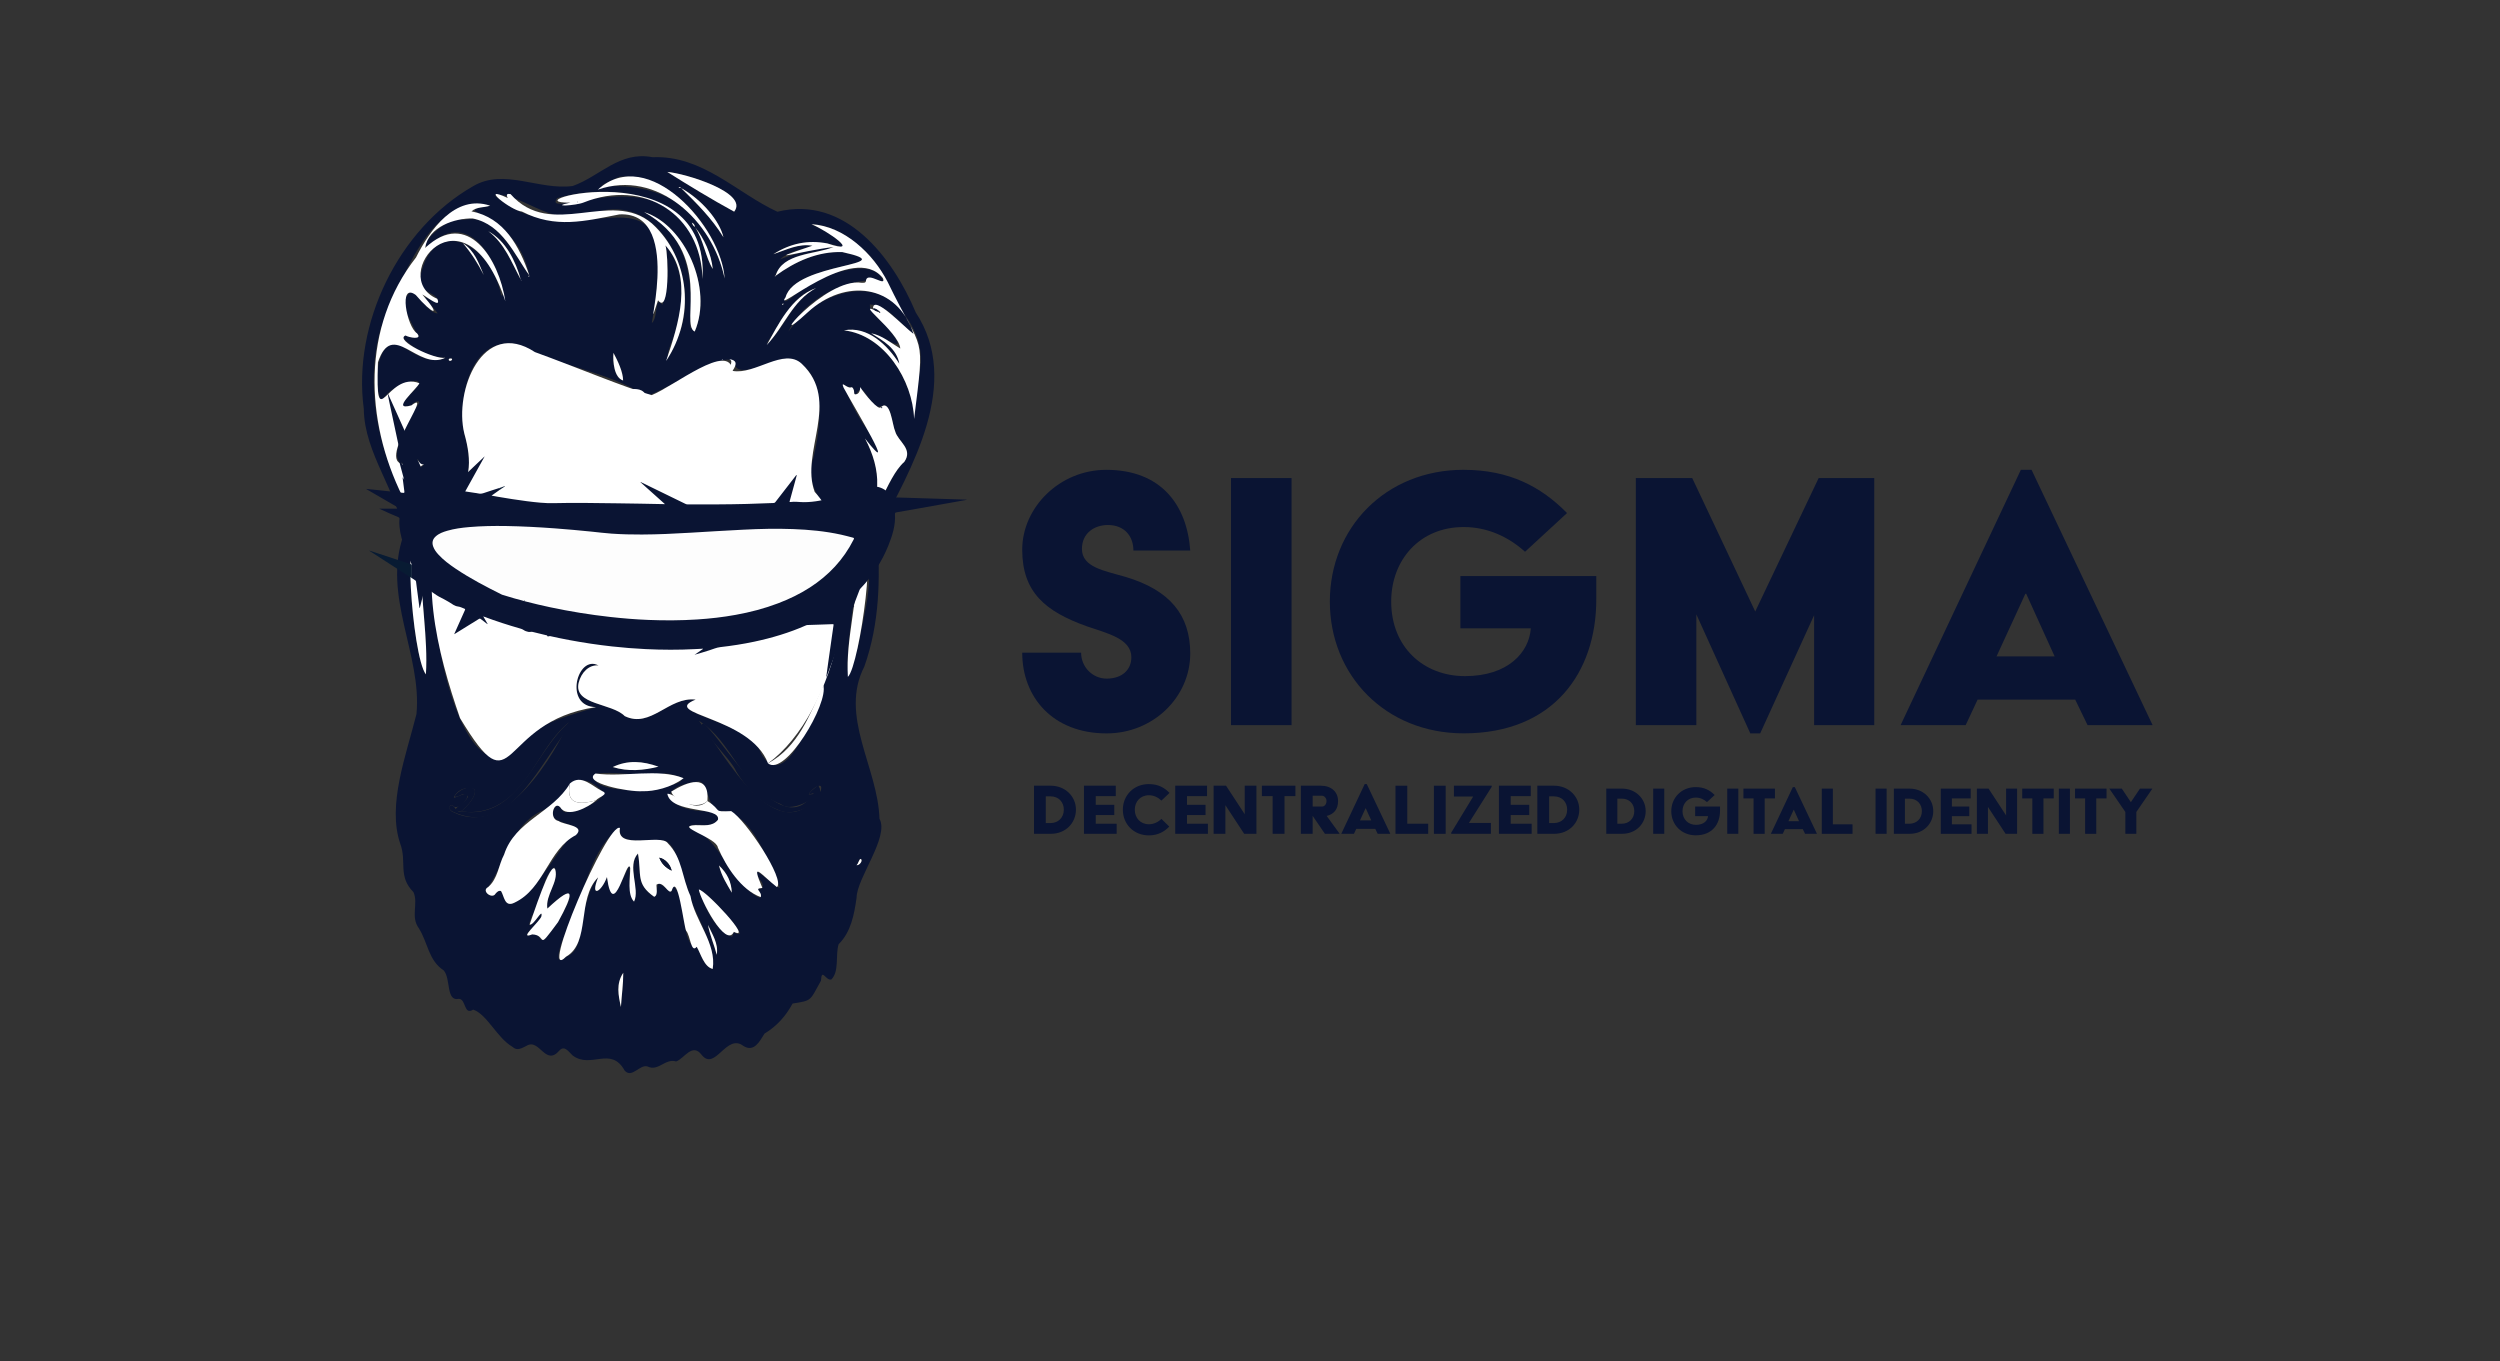 <?xml version="1.0" encoding="UTF-8"?><svg id="Layer_1" xmlns="http://www.w3.org/2000/svg" viewBox="0 0 2511.81 1367.71"><rect x="0" y="0" width="2511.81" height="1367.71" fill="#333333" stroke="none"/><defs><style>.cls-1{fill:#fff;}.cls-2{fill:#fdfdfd;}.cls-3{fill:#98a0aa;}.cls-4{fill:#848d99;}.cls-5{fill:#dadee2;}.cls-6{fill:#11243b;}.cls-7{fill:#081b33;}.cls-8{fill:#192b41;}.cls-9{fill:#0a1433;}.cls-10{fill:#727c8a;}</style></defs><g><path class="cls-9" d="M1086.22,655.75c0,14.48,11.59,26.07,25.65,26.07,15.31,0,24.83-8.69,24.83-21.52,0-18.62-24.41-24-44.69-31.03-41.79-14.9-64.96-34.34-64.96-76.96s37.65-80.27,84.41-80.27c55.03,0,81.1,35.17,84.41,81.1h-57.1c0-14.07-8.69-25.65-25.65-25.65-13.24,0-26.07,7.86-26.07,24,0,18.62,22.76,21.93,43.86,28.14,44.27,13.24,64.96,38.07,64.96,76.96,0,43.86-37.24,80.27-83.99,80.27-54.2,0-84.82-36.41-84.82-81.1h59.17Z"/><path class="cls-9" d="M1236.82,480.32h60.82v248.25h-60.82v-248.25Z"/><path class="cls-9" d="M1470.59,472.04c45.93,0,77.79,16.96,103.85,43.44l-42.2,38.89c-16.96-15.31-38.07-24.83-61.65-24.83-44.27,0-72.82,33.1-72.82,74.89,0,45.93,32.69,74.89,74.06,74.89,43.45,0,64.55-24,66.2-48h-70.75v-52.55h136.54v23.58c0,73.24-43.03,134.47-133.23,134.47-78.61,0-134.47-58.34-134.47-132.4s55.86-132.4,134.47-132.4Z"/><path class="cls-9" d="M1643.54,480.32h56.68l63.3,134.06,63.72-134.06h55.86v248.25h-60.41v-110.47l-54.2,118.75h-9.93l-54.2-119.58v111.3h-60.82v-248.25Z"/><path class="cls-9" d="M2030.39,472.04h10.76l121.64,256.53h-65.37l-12.41-25.65h-98.06l-12,25.65h-65.37l120.82-256.53Zm33.93,187.43l-28.55-62.89h-.83l-28.96,62.89h58.34Z"/></g><g><path class="cls-9" d="M1038.88,789.41h16.84c14.26,0,25.3,10.47,25.3,24.09,0,12.89-9.83,24.25-25.3,24.25h-16.84v-48.34Zm16.6,37.54c7.57,0,13.37-5.32,13.37-13.45,0-7.49-5.08-13.38-13.37-13.38h-4.75v26.83h4.75Z"/><path class="cls-9" d="M1089.07,789.41h31.99v10.47h-20.14v8.7h18.61v10.31h-18.61v8.7h21.03v10.15h-32.87v-48.34Z"/><path class="cls-9" d="M1154.33,787.8c9.18,0,15.55,3.46,20.71,8.86l-8.14,7.73c-3.38-3.3-7.73-5.4-12.57-5.4-8.62,0-14.18,6.45-14.18,14.58s5.56,14.58,14.18,14.58c4.83,0,9.18-2.09,12.57-5.4l7.89,7.73c-4.83,5.08-11.52,8.86-20.46,8.86-15.31,0-26.18-11.36-26.18-25.78s10.88-25.78,26.18-25.78Z"/><path class="cls-9" d="M1180.76,789.41h31.99v10.47h-20.14v8.7h18.61v10.31h-18.61v8.7h21.03v10.15h-32.87v-48.34Z"/><path class="cls-9" d="M1219.35,789.41h12.49l18.77,28.68v-28.68h11.76v48.34h-12.33l-18.85-28.76v28.76h-11.84v-48.34Z"/><path class="cls-9" d="M1278.65,799.88h-10.8v-10.47h33.68v10.47h-10.96v37.87h-11.92v-37.87Z"/><path class="cls-9" d="M1307.01,789.41h20.22c10.39,0,17.16,6.28,17.16,15.39,0,8.46-4.27,13.21-11.44,14.98l13.05,17.97h-14.82l-12.33-18.05v18.05h-11.84v-48.34Zm21.35,20.95c2.66,0,4.43-2.74,4.43-5.56s-2.09-5.32-4.75-5.32h-9.18v10.88h9.51Z"/><path class="cls-9" d="M1371.14,787.8h2.09l23.69,49.95h-12.73l-2.42-5h-19.09l-2.34,5h-12.73l23.53-49.95Zm6.61,36.5l-5.56-12.25h-.16l-5.64,12.25h11.36Z"/><path class="cls-9" d="M1402.08,789.41h11.84v38.19h21.03v10.15h-32.87v-48.34Z"/><path class="cls-9" d="M1440.67,789.41h11.84v48.34h-11.84v-48.34Z"/><path class="cls-9" d="M1458.07,836.62l22.07-36.33h-19.34v-10.88h37.95v1.13l-22.88,36.25h22.08v10.96h-39.88v-1.13Z"/><path class="cls-9" d="M1506.01,789.41h31.98v10.47h-20.14v8.7h18.61v10.31h-18.61v8.7h21.03v10.15h-32.87v-48.34Z"/><path class="cls-9" d="M1544.6,789.41h16.84c14.26,0,25.3,10.47,25.3,24.09,0,12.89-9.83,24.25-25.3,24.25h-16.84v-48.34Zm16.6,37.54c7.57,0,13.37-5.32,13.37-13.45,0-7.49-5.08-13.38-13.37-13.38h-4.75v26.83h4.75Z"/><path class="cls-9" d="M1613.86,792.34h15.82c13.4,0,23.77,9.84,23.77,22.63,0,12.11-9.23,22.78-23.77,22.78h-15.82v-45.41Zm15.59,35.27c7.11,0,12.56-5,12.56-12.64,0-7.04-4.77-12.56-12.56-12.56h-4.46v25.2h4.46Z"/><path class="cls-9" d="M1661.01,792.34h11.13v45.41h-11.13v-45.41Z"/><path class="cls-9" d="M1703.77,790.82c8.4,0,14.23,3.1,19,7.95l-7.72,7.11c-3.1-2.8-6.96-4.54-11.28-4.54-8.1,0-13.32,6.05-13.32,13.7,0,8.4,5.98,13.7,13.55,13.7,7.95,0,11.81-4.39,12.11-8.78h-12.94v-9.61h24.98v4.31c0,13.4-7.87,24.6-24.37,24.6-14.38,0-24.6-10.67-24.6-24.22s10.22-24.22,24.6-24.22Z"/><path class="cls-9" d="M1735.4,792.34h11.13v45.41h-11.13v-45.41Z"/><path class="cls-9" d="M1761.82,802.18h-10.14v-9.84h31.64v9.84h-10.29v35.57h-11.2v-35.57Z"/><path class="cls-9" d="M1801.32,790.82h1.97l22.25,46.92h-11.96l-2.27-4.69h-17.94l-2.2,4.69h-11.96l22.1-46.92Zm6.21,34.29l-5.22-11.5h-.15l-5.3,11.5h10.67Z"/><path class="cls-9" d="M1830.39,792.34h11.13v35.87h19.75v9.54h-30.88v-45.41Z"/><path class="cls-9" d="M1884.42,792.34h11.12v45.41h-11.12v-45.41Z"/><path class="cls-9" d="M1902.81,792.34h15.82c13.4,0,23.76,9.84,23.76,22.63,0,12.11-9.23,22.78-23.76,22.78h-15.82v-45.41Zm15.59,35.27c7.11,0,12.56-5,12.56-12.64,0-7.04-4.77-12.56-12.56-12.56h-4.47v25.2h4.47Z"/><path class="cls-9" d="M1949.96,792.34h30.05v9.84h-18.92v8.17h17.48v9.69h-17.48v8.17h19.75v9.54h-30.88v-45.41Z"/><path class="cls-9" d="M1986.22,792.34h11.73l17.63,26.94v-26.94h11.05v45.41h-11.58l-17.71-27.02v27.02h-11.12v-45.41Z"/><path class="cls-9" d="M2041.92,802.18h-10.14v-9.84h31.64v9.84h-10.29v35.57h-11.2v-35.57Z"/><path class="cls-9" d="M2068.56,792.34h11.13v45.41h-11.13v-45.41Z"/><path class="cls-9" d="M2094.97,802.18h-10.14v-9.84h31.64v9.84h-10.29v35.57h-11.2v-35.57Z"/><path class="cls-9" d="M2135.39,815.8l-16.12-23.46h12.56l9.08,13.62,9.16-13.62h12.49l-16.12,23.46v21.95h-11.05v-21.95Z"/></g><g><path class="cls-9" d="M920.06,313.89c-23.01-54.87-70.69-118-138.99-101.15-40.26-18.44-75.13-56.97-125.46-54.78-33.09-6.45-52.78,19.14-80.09,28.89-33.79,4.71-69.18-18.23-100.27,.3-74.79,42.58-121.23,138.11-109.75,223.57,.48,45.2,34.64,84.05,40.09,126.66-22.03,60.65,18.61,120.7,12.85,180.04-10.4,41.54-29.56,91.31-16.32,130.27,6.82,18-2.63,32.62,13.26,48.61,5.23,11.51-3.18,24.65,5.44,36.33,9.13,14.47,9.62,32.34,24.99,42.37,7.34,8.29,2.06,31.51,15.2,28.55,7.46,.16,4.79,16.95,14.42,10.84,14.04,4.79,23.86,28.32,39.44,37.38,4.64,4.45,9.16,1.44,14.04-.94,13.24-8.23,18.96,21.37,33.3,4.49,5.19-5.44,9.46,1.91,13.2,5.2,18.43,13.74,38.33-9.88,52.19,15.1,7.31,8.29,15.16-6.59,23.02-4.11,10.73,5.39,17.76-8.48,28.68-5.02,8-2.61,16.2-19.31,25.72-6.58,13.43,16.95,24.95-22.38,41.99-8.93,10.69,6.47,16.16-4.58,21.1-12.47,13.05-7.93,21.64-18.16,28.24-30.23,20.1-3.14,17.15-2.73,28.5-22.95,.73-13.41,4.7,.23,10.38-1.19,8.22-7.99,3.99-24.48,7.34-35.41,12.33-12.23,15.61-29.47,18.07-46.8,.08-19.56,33.08-61.03,23-79.34-1.58-51.58-40.77-103.12-15.17-153,15.46-43.81,16.03-88.45,12.97-133.89,34.49-64.93,85.08-151.08,38.61-221.82Zm-56.56,550.45c-.55-2.55,3.27-1.17,2.15,.62-2.78,5.52-6.27,5.54-2.15-.62Zm-93.6-519.17c15.16-19.9,24.09-47.22,50.04-55.76-23.86,10.72-33.25,44.81-50.04,55.76Zm16.01-39.21c.06-.82,.63-.94,1.27-.95,.07,.62-.73,1.9-1.27,.95Zm-115.47-133.22c18.03,1.39,82.32,20.95,67.18,39.92-22.55-12.27-46.83-27.07-67.18-39.92Zm56.43,65.65c-11.56-18.91-27.05-34.25-42.5-49.4,20.93,11.69,38.69,32.89,42.5,49.4Zm-42.66-49.52c-.91,.02-1.82,.02-2.43-.89,1.06-.3,1.78,.21,2.43,.89Zm-61.87-11.28c52.05-4.38,100.9,53.77,105.71,102.2-30.85-136.94-171.17-72.19-105.71-102.2Zm93.8,92.65c-7.62-10.48-7.87-28.91-17.58-40.39,6.49,2.62,16.83,28.04,17.58,40.39Zm-17.94-42.33c-1.58-.68-2.21-2.04-3.13-4.24,2.4,1.2,2.91,2.63,3.13,4.24Zm-138.51-28.86c63.65-17.88,151.52-.46,146.18,81.38-8.65-139.66-164.53-54.43-146.18-81.38Zm136.51,127.98c-10.9,20.05,20.3-81.53-49.04-113.92,40.97,12.79,69.47,76.56,50.82,120.02-3.04-2.24-.98-4.18-1.78-6.11Zm-199.13-130.74c28.23-4.31,60.46,38.39,106.52,15.63,65.1-14.93,101.26,75.4,77.39,126.63-9.17,25.24-15.06,26.03-4.03-.46,11.57-28.95,11.84-68.55-8.36-91.52,3.49,18.83,3.28,42.75-3.14,59.61-8.06-10.25-3.84,12.61-10.57,18.49,34.25-185.22-73.83-54.85-157.8-128.37Zm128.99,186.03c-9.04-2.87-10.46-18.84-9.69-27.74,4.41,8.3,9.54,19,9.69,27.74Zm-198.14,295.24c-14.44-18.31-24.37-176.22-4.49-111.37-.93,37.12,6.75,74.4,4.49,111.37Zm-26.02-330.81c-24.06-8.58-27.29,41.12-18.47,57.16,4.97-12.02,22.42-20.39,34.57-21.31,14.49,2.12-33.11,31.24-4.65,24.68,1.33-3.39,11.04-6.82,6.74-.6-10.19,13.09-40.54,72.96-2.92,55.32,5.27-3.2,2.58,6.58,8.83,4.73-11.64,10.18-17.27,22.37-17.11,37.35-29.3-49.99-42.85-117.68-26.02-174.87,20.81-45.11,47.24-133.66,109.56-122.56-46.6,7.54,26.29,3.12,39.3,70-14.9-20.88-33.83-63.39-65.81-55.61-13.86-7.25-49.96,29.43-35.31,26.26,51.93-51.18,82.18,55.49,72.99,49.44-10.88-54.89-71.59-82.73-82.14-13.69-.22,11.27,19.59,10.75,18.62,21.01-25.62-11.65-8.82-1.93-.36,10.81-12.6-.29-22.85-31.13-30.5-17.96-13.81,14.18,28.19,51.09-1.79,40.13-2.87-2.69-5.06,1.24-1.98,3.4,11.86,10.72,25.34,18.18,41.91,19.04-15.22,7.36-32.57-4.84-45.46-12.73Zm129.83-70.06c-.14,.52,.19,1.87-.53,1.41-.4-.69,.02-1.07,.53-1.41Zm-7.81,4.77c-.43-.26-.21-.13,0,0-.45,.65-.55,.15,0,0Zm-.81-.72c-9.24-17.3-16.19-36.19-32.54-48.42,17.66,9.88,27.37,29.52,32.54,48.42Zm-37.08-4.41c-5.75-11.46-12.57-22.21-20.93-31.95,11.73,7.52,15.91,20.01,20.93,31.95Zm-31.77,85.02c-.55,1.32-3.74,1.7-3.44-.09,.13-1.42,3.81-1.58,3.44,.09Zm.99,454.53c-6.13-2.13-3.67-10.68,1.51-4.94,6.11,.3,8.76-4.61,12.14-8.27,3.11-10.01-8.65-1.57-12.87-1.18,2.38-7.85,14.37-12.48,20.88-8.14,2.04,6.51-7.75,17.3-13.71,21.83,17.17,2.51,32.42-1.68,46.22-12.35,26.47-20.97,36.1-55.55,62.18-77.19-13.1,28.64-62.47,117.85-116.35,90.24Zm61.87,90.95c-10.22,5.3-10.42-6.33-13.72-11.55-2.41-.86-4.04,.94-5.51,2.56-3.24,6.09-14.86-2.74-7.46-6.54,17.74-25.7,22.44-60.28,52.37-75.95,25.7-8.91,31.8-50.24,62.27-20.45,6.1,7.47-24.77,21.48-34.27,20.63-7.13,3.31-7.12-9.77-12.49-5.23-13.12,16.71,16.49,15.09,22.32,23.2-21.71,18.84-35.49,55.81-63.5,73.33Zm150.84-129.91c59.73,8.65-58.55,29.23-70.95,5.98-10.87-14.02,59.11,.49,70.95-5.98Zm-52.3-6.25c15.1-7.24,30.13-6.04,45.91-.35-14.72,3.64-30.23,5.26-45.91,.35Zm-67.06,171.54c-7.31,8.2-6.66-9.04-13.93-3.4-16.54,5.75,12.89-15.1,9.53-21.04-4.27,2.26-17.89,23.61-9.85,2.57,11.61-14.07,8.79-38.02,22.69-49.06,6.33,12.99-9.45,27-7.12,41.6,41.82-39.79,14.76,11.09-1.32,29.32Zm75.25,69.52c-2.56-11.66-5.03-23.31,2.36-34.34,.02,11.52-1.64,22.89-2.36,34.34Zm92.2-38.23c-8.78-2.08-12.03-15.51-16.06-22.26-15.68-.36-9.89-44.29-21.08-58.26-3.71-6.22-4.79-.81-4.33,3.44-19.54-14.14-10.03-9.84-17.35,4.59-18.67-13.12-12.45-21.95-16.26-43.47-9.32,10.76-1.68,27.84-2.7,40.95-2.53,23.76-8.36-23.57-4.72-30.46-8.44,13.65-18.4,48.61-23.74,13.12-5.65,15.47-17.32,21.48-8.86,.32-8.68,9.92-9.48,20.21-13.74,31.36-4.55,14.55-1.44,43.15-18.52,48.38-16.64,15.08-1.43-25.89,4.59-32.98,13.88-31.79,21.33-77.82,49.6-96.35-3.21,18.72,29.46,10.43,39.86,12.99,17.19-4.32,21.65,35.14,27.16,45.16,6.15,28.07,28.61,54.56,26.15,83.48Zm4.08-14.18c-2.62-10.11-6.9-19.69-8.81-30.03,4.27,9.59,10.7,18.49,8.81,30.03Zm23.33-21.31c-5.95,2.29-4.77-6.02-7.88,3.18-14.14-5.81-24.01-21.88-29.01-36.41-17.89-32.77,36.01,25.69,36.89,33.23Zm-21.09-68.46c8.45,8.06,12.54,16.83,12.87,27.35-4.88-8.4-10.26-16.57-12.87-27.35Zm61.25,22.58c-6.77-1.83-33.46-29.59-19.95-7.98,3.97,3.2,4.11,11.3-2.62,8.15,2.28,3.35,6.81,12.8-.87,8.27-29.64-18.31-35.66-58.67-68.37-69.6,7.1-6.33,22.64,3.32,29.5-7.24,2-2.19-4.77-10.84-9.06-8.78-37.15,1.64-60.14-23.29-10.08-29.88,10.71,1.41,8.06,32.13,24.07,30.24,29.47,1.4,46.75,53.07,57.38,76.83Zm40.81-97.27c-42.29,65.11-96.78-37.38-122.15-70.59,33.83,20.59,43.3,69.69,82.35,83.71,11.78,10.8,47.44-13.5,27.95-9.61,1.93-5.54,15.85-14.88,11.85-3.51Zm22.07-210.24c8.09,28.83-46.62,234.9-81.88,172.24-10.28-32.73-102.63-40.31-65.68-53.94-26.98-3.21-45.07,29.29-71.26,16.58-12.8-13.24-51.54-11.03-46.31-33.44,2.51-10.24,10.29-18.43,19.95-17.45-21.37-11.56-35.51,41.62-2.5,41.83-24.88,8.2-49.57,13.34-70.31,30.07-70.15,99.42-121.46-194.12-77.17-233.43,22.84-20.45,22.99-43.72,15.12-71.7-6.41-33.97,5.21-95.39,50.23-90.03,41.64,22.03,95.04,27.61,132.52,52.83,22.57-8.32,47.48-25.63,71.96-35.09,35.73-9.49-9.67,25.69,69.07-2.67,45.73,6.69,34.03,78.5,23.56,111.81,2.12,38.92,50.32,67.46,32.7,112.38Zm16.24,62.14c-24.33,86.19-2-66.44,1.89-92.76,18.19,14.54,2.45,67.1-1.89,92.76Zm45.85-182.72c-18.49,16.05-29.19,64.56-46.31,67.73,25.23-26.82,23.41-60.18,6.79-91.21,19.38,29.13,16.96,11.39,2.02-9.48-10.08-13.2-18.47-31.07-23.79-45.48,2.6,4.81,9.25,1.47,10.63,6.62,.55,1.49-.51,4.68,2.19,3.93,9.7-17.08,12.97,20.98,28.15,10.77,8.45,4.76,7.62,18.15,11.15,26.51,2.8,10.19,18.3,17.52,9.16,30.6Zm15.68-92.05c-2.29,16.65-7.35,31.92-5.85,49.03-1.25-38.85-29.94-84.46-70.5-89.09,23.81-4.59,43.65,14.6,55.69,33.62-2.84-15.81-16.12-23.05-28.29-30.69,23.3,9.28,38.11,21.8,15.1-7.59-13.86-10.97-16.87-17.47-16.36-21.38,19.48,.84,29.42,19.92,43.78,29.63-20.56-64.84-92.19-48.62-125.7-2.42,16.03-33.98,63.2-56.73,95.54-50.43-8.81-22.89-46.8-9.59-64.46-2.87-10.45,.42-39.94,34.28-33.9,18.84,9.7-35.67,120.81-31.25,57.06-45.33-25.12-1.18-48.48,10.34-67.93,24.23,8.14-21.12,35.88-23.32,55.27-27.5,2.71-5.5-38.96,5.88-49.88,10.5,9.17-8.53,21.39-9.63,32.45-13.61-13.84-2.39-25.7,3.91-39.28,8.51,22.68-15.24,47.8-14.7,72.59-5.83-8.94-11.82-21.18-17.85-34.23-24.29,18.53,.36,37.27,11.47,50.7,24.23,17.4,14.3,25.71,33.64,32.24,53.74,17.74,19.12,30.61,42.01,25.96,68.71Z"/><path class="cls-1" d="M771.63,766.94c-17.93-47.46-109.51-49.07-72.68-64.03-26.98-3.21-45.07,29.29-71.26,16.58-12.8-13.23-51.54-11.03-46.31-33.44,2.51-10.25,10.29-18.42,19.95-17.45-21.37-11.57-35.51,41.62-2.5,41.83-100.56,14.83-79.52,105.8-136.62,11.07-22.45-64.48-45.64-151.76-10.87-214.43,22.85-20.45,23.01-43.71,15.13-71.69-10.5-42.62,18.52-116.2,70.99-81.63,42.68,15.5,88.83,35.07,117.22,43.24,21.88-8.37,78.66-54.79,81.33-24.36,22.37,4.33,51.7-23.76,69.48-7.2,39.97,37.83-1.85,88.53,13.03,128.73,60.15,66,21.18,223.68-46.88,272.78Zm-98.6-179.98c1.97-9.72,7.12-13.96,15.56-12.17-13.63,16.21,28.46,7.61,38.94,12.47,21.81,7.12,34.97-15.99,54.51-3.01,30.08-14.33-47.17-31.32-54.61-35.67,26.27-8.99,55.75-3.7,83.06,.79-46.63-67-198.59-6.76-103.11-.72,11.8-.15-13.88,8.36-16.28,3.71-12.53-.52-23.77,22.59-18.08,34.6Zm-101.66-39.02c-46.88-12.39-113.63,51.46-53.82,25.94,8.6-.89,14.96,14.56,28.12,11.27,9.03-2.92,69.01,4.78,52.87-9.18-3.4-7.77,8.72,1.45,11.41,2.7,18.69,5.52-14.59-41.88-38.57-30.73Zm4.49-2.96c109.16-4.34-59.87-63.25-100.45-1.92-4.88,7.19,11.23,1.59,14.42,.8,28.12-8.87,56,3.28,86.03,1.13Z"/><path class="cls-1" d="M531.81,276.64c-14.89-20.61-26.87-51.1-56.94-57.16-17.81-.34-44.41,8.21-47.75,29.65,42.79-40.16,74.35,11.45,80.63,53.48-41.24-123.22-119.68-23.96-68.43-2.41,4.73,10.72-11.27-2.71-15.02-4.3,20.62,23.74,10.07,19.97-6.57,.47-17.76-13.18-9.01,32.01,1.21,38.46,6.3,7.13-8.23,4.31-11.5,2.22-11.44,4.8,29.61,24.38,39.93,22.43-27.69,13.66-53.11-39.23-67.64,4.54-2.58,76.73,8.89,8.12,41.67,21.01-2.42,5.6-29.8,28.44-8.03,22.27,25.79-19.55-45.05,69.05,.03,57.95,7.23-9.19,5.7,1.71,12.62,1.5-14.68,4.76-15.09,44.15-21.52,32.31-38.14-76.95-41.21-170.44,13.52-240.45,13.63-27.23,39.29-63.81,74.43-51.94-6.22,2.13-13.4,.87-18.73,5.68,32.72,6.4,48.15,34.88,58.1,64.29Z"/><path class="cls-1" d="M609.82,881.15c-5.65,15.47-17.32,21.48-8.86,.32-21.75,21.74-7.17,65.44-32.25,79.73-28.49,28.98,41.69-136.09,54.18-129.33-4.28,23.06,41.28,5.18,48.12,15.37,14.88,15.05,14.1,34.81,22.73,52.99,4.16,24.79,26.48,47.57,22.32,73.28-8.78-2.08-12.03-15.51-16.06-22.26-5.75,7.09-6.33-11.29-10.66-16.15-2.39-4.96-8.5-59.13-14.39-40.38-3.41,5.32-7.97-10.47-15.34-5.92-.33,2.78,1.9,10.91-2.37,12.21-18.67-13.12-12.45-21.95-16.26-43.47-11.59,12.41,2.41,35.53-3.94,48.36-7.15-7.36-3.75-23.66-3.85-33.81-3.1-12.75-16.96,56.93-23.37,9.06Zm65.01-6.38c-1.29-6.37-6.95-12.14-12.43-13.03,2.32,6.03,6.37,10.06,12.43,13.03Z"/><path class="cls-1" d="M877.13,310c-.06-15,31.76,19.09,40.71,25.5-16.53-50.61-68.96-56.05-106.17-21.82-46.53,43.06,17.1-35.58,54.18-29.53,1.89-.18,4.22,.7,4.31-2.92,2.26-8.24,20.79,7.86,16.91-1.78-29.42-37.27-111.52,38.43-97.75,19.17,9.69-35.67,120.81-31.25,57.05-45.33-24.77-.91-47.55,9.47-67.06,23.79,6.48-23.1,40.04-21.24,58.17-28.92-31.84,3.74-76.94,17.4-21.2-1.27-13.83-2.39-25.7,3.91-39.27,8.51,17.19-10.94,34.73-14.54,54.32-10.81,35.48,11.92-.26-12.8-15.96-19.31,32.95,1.98,61.8,29.45,76.54,58.11,36.01,74.73,37.6,47.93,26.5,137.61-1.24-38.85-29.92-84.46-70.49-89.09,23.81-4.59,43.65,14.59,55.69,33.62-2.84-15.81-16.12-23.05-28.29-30.69,11.21,2.21,19.6,9.69,29.23,15.33-1.37-17.24-51.3-51.8-20.42-35.89,.24-1.7-4.48-4.69-7-4.28Z"/><path class="cls-1" d="M598.82,804.14c-7.24,6.87-29.37,18.38-36.03,6.84-6.43-6.86-11.83,12.02-1.51,13.95,5.17,3.94,27.53,4.42,17.32,14.14-27.75,14.21-31.68,53.73-61.48,67.75-10.22,5.31-10.42-6.32-13.71-11.55-2.41-.86-4.04,.94-5.51,2.56-3.24,6.09-14.86-2.74-7.46-6.54,10-8.75,10.33-22.05,16.03-32.69,10.99-34.13,48.84-41.89,66.19-71.48-4.65,21.56,9.77,21.54,26.16,17.02Z"/><path class="cls-1" d="M710.77,804.78c15.67,10.15,4.35,10.91,23.91,10.17,14.6,8.84,54.56,69,45.92,76.37-15.8-12.39-27-28.13-14.63,.8-9.58,.71,.35,3.45-1.66,9.25-19.83-7.42-34.62-30.45-43.07-49.84-1.36-10.13-44.52-21.48-22.59-22.49,8.21-.13,16.95,1.76,22.67-5.32,3.41-13.68-46.94-5.62-50.86-26.2,7.83-.76,26.74,21.23,40.32,7.25Z"/><path class="cls-1" d="M885.15,408.97c9.59-8.18,11.36,18.33,14.28,24.46,2.8,10.2,18.3,17.52,9.16,30.6-18.49,16.05-29.18,64.56-46.31,67.73,25.23-26.82,23.41-60.18,6.79-91.21,35.43,45.23-11.19-31.98-21.5-51.07-3.3-8.03,3.74,1.5,7.66-.35,1.59-.41,2.17,1.64,2.71,3.08,.55,1.48-.5,4.67,2.19,3.93,3.03-.39,4.17-3.95,4.17-7.22,4.19,6.82,18.89,24.62,20.85,20.04Z"/><path class="cls-1" d="M669.23,362.69c12.54-36.84,27.59-84.48-.65-116.13,3,8.8,4.43,70.72-7.43,55.12-19.18,59.04,30.44-89.92-38.83-86.27-34.9,6.78-64.22,14.45-97.87-2.83-11.28-.93-44.13-27.64-14.27-13.61-2.14-3.96-.3-4.6,2.81-3.94,41,46.61,100.63-5.74,141.97,29.48,39.18,35.69,43.29,94.89,14.27,138.18Z"/><path class="cls-1" d="M427.92,677.56c-14.44-18.31-24.37-176.22-4.49-111.37-.93,37.12,6.75,74.4,4.49,111.37Z"/><path class="cls-1" d="M851.87,680.09c-2.23-38.08,10.33-77.71,9.77-116.65,22.44-44.32,2.29,105.74-9.77,116.65Z"/><path class="cls-1" d="M557.89,873.69c3.47,12.72-10.07,25.36-7.96,39.2,29.33-27.41,26.36-14.84,10.74,13.58-22.84,30.73-10,12.9-26,12.34-14.71,5.96,7.6-12.73,9.29-18.08,1.7-9.82-7.68,9.74-11.82,8.19,2.3-5.91,21.4-66.35,25.74-55.23Z"/><path class="cls-1" d="M645.58,794.94c-13.97,1.02-61.67-8.45-47.25-17.76,28.49,3.95,63.08-5.56,88.53,4.67-12.19,9.49-30.1,13.48-41.28,13.09Z"/><path class="cls-9" d="M821.68,788.98c11.74,14.57-23.01,33.7-39.4,24.85-18.64-6.66-32.41-21.98-42.43-38.37-5.02-13.15-44.3-49.02-32.53-48.56,26.9,25.65,83.21,129.05,114.36,62.08Z"/><path class="cls-1" d="M728.04,279.79c-11.9-58-67.68-110.02-127.42-89.24,50.69-46,124.47,38.13,127.42,89.24Z"/><path class="cls-9" d="M463.22,815.17c57.25,9.13,72.6-57.49,106.96-88.16,1.29-2.73,7.1-2.98,3.95,.84-30.62,35.68-61.13,115.97-120.12,87.22-1.96-1.32-3.61-3.2-2.04-5.36,4.72-3.4,5.44,7.41,11.25,5.46Z"/><path class="cls-1" d="M705.87,280.41c-1.48-65.07-58.97-101.19-119.48-76.96-7.8,3.22-35.05,4.7-13.34,.13-65.52,1.04,140.42-54.49,132.81,76.83Zm-125.73-77.71c-.59,.32,.55,.77,.33,.16-.05-.09-.22-.11-.33-.16Z"/><path class="cls-1" d="M697.99,333.13c-15.5-6.88,20.63-80.12-50.82-120.03,40.97,12.79,69.47,76.56,50.82,120.03Z"/><path class="cls-1" d="M670.44,172.74c18.03,1.39,82.32,20.95,67.18,39.92-22.55-12.27-46.83-27.07-67.18-39.92Z"/><path class="cls-1" d="M710.77,804.78c-9.34,9.14-32.96,1.55-36.38-9.41,16.1-10.01,38.63-18.79,36.38,9.41Z"/><path class="cls-1" d="M737.33,936.27c-8.06,17.14-33.93-33.01-35.21-42.57,6.42,.29,55.53,52.36,35.21,42.57Z"/><path class="cls-1" d="M598.82,804.14c-16.43,4.57-30.76,4.47-26.16-17.03,11.23-9.77,22.14,2.7,32.42,7.77,7.42,3.12-3.91,5.97-6.26,9.26Z"/><path class="cls-1" d="M771.63,766.94c30.6-16.47,42.18-49.36,55.53-78.61,5.8,18.1-38.47,92.63-55.53,78.61Z"/><path class="cls-1" d="M661.58,770.3c-14.72,3.65-30.23,5.26-45.91,.36,15.1-7.24,30.13-6.04,45.91-.36Z"/><path class="cls-9" d="M463.22,815.17c-19-.02,20.03-15.21,1.52-17.16-19.67,10.19,3.43-13.76,12.19-4.67,2.07,6.5-7.77,17.31-13.71,21.82Z"/><path class="cls-1" d="M819.94,289.41c-24.01,13.06-31.72,38.25-49.61,57.33,11.62-20.78,24.66-48.37,49.61-57.33Z"/><path class="cls-1" d="M684.29,188.93c20.96,11.68,38.76,32.92,42.58,49.45-11.52-18.87-27.32-34.56-42.58-49.45Z"/><path class="cls-1" d="M616.38,354.57c4.41,8.3,9.54,19,9.69,27.74-9.04-2.87-10.47-18.84-9.69-27.74Z"/><path class="cls-1" d="M523.26,280.94c-9.35-17.34-16.23-36.36-32.67-48.64,17.8,9.84,27.43,29.99,32.67,48.64Z"/><path class="cls-1" d="M626.21,977.38c.02,11.52-1.64,22.89-2.36,34.34-2.56-11.66-5.03-23.31,2.36-34.34Z"/><path class="cls-1" d="M698.21,227.98c9.44,12.07,16.4,27.02,17.93,42.25-7.13-11.31-9.6-29.9-17.93-42.25Z"/><path class="cls-1" d="M465.11,244.37c11.73,7.52,15.91,20.01,20.93,31.95-5.75-11.46-12.57-22.21-20.93-31.95Z"/><path class="cls-1" d="M735.25,896.89c-4.88-8.4-10.26-16.57-12.87-27.35,8.45,8.06,12.54,16.83,12.87,27.35Z"/><path class="cls-1" d="M720.14,959.31c-2.62-10.11-6.9-19.69-8.81-30.03,4.27,9.59,10.7,18.49,8.81,30.03Z"/><path class="cls-1" d="M736,372.63c-7.3-2.01,2.95-9.11-3.44-11.86,7.43,1.05,8.41,4.47,3.44,11.86Z"/><path class="cls-9" d="M821.68,788.98c5.42,7.68-4.24,7.42-9.1,9.38,1.92-4.42,6.29-6.12,9.1-9.38Z"/><path class="cls-1" d="M649.2,398.19c-5.28-2.17-10.07-5.43-17.15-6.94,6.73-.88,14.82-.92,17.15,6.94Z"/><path class="cls-1" d="M860.53,869.28c2.1-1.68,2.33-5.88,4.26-6.29,2.61,1.58-1.23,6.77-4.26,6.29Z"/><path class="cls-1" d="M452.72,362.5c-2.74,.33-2.22-2.65,0-2.29,2.32-.22,1.67,1.85,0,2.29Z"/><path class="cls-1" d="M698.26,227.93c-1.64-.67-2.26-2.04-3.2-4.27,2.51,1.16,2.86,2.89,3.2,4.27Z"/><path class="cls-1" d="M684.35,188.86c-.96,.02-1.93,.07-2.58-.89,1.16-.44,1.87,.55,2.58,.89Z"/><path class="cls-1" d="M725.58,361.74c.54-.02,.94,0,.35-.53-.65-.05-.86,.03-.35,.53Z"/><path class="cls-1" d="M787.19,304.94c.06,.63-.7,2-1.29,1.02-.05-.98,1.04-.82,1.29-1.02Z"/><path class="cls-1" d="M720.99,363.24l.17-.16-.17,.16Z"/><path class="cls-1" d="M523.19,281.01c.49,.24,.94,.48,.29,.87-.12-.26-.1-.89-.29-.87Z"/><path class="cls-1" d="M531.73,276.66c-.15,.53,.19,1.9-.53,1.44-.52-.71,.32-1.24,.53-1.44Z"/><path class="cls-1" d="M779.32,277.09c-.15,.43-.39,.8-.86,.43,.04-.38,.35-1.36,.86-.43Z"/><path class="cls-9" d="M673.03,586.96c-5.79-11.98,5.63-35.15,18.07-34.61,2.27,4.64,28.17-3.82,16.28-3.71-95.6-6.15,56.83-66.16,103.11,.73-27.28-4.49-56.81-9.78-83.06-.79,7.46,4.33,84.68,21.36,54.61,35.67-19.54-12.99-32.7,10.13-54.52,3-10.5-4.8-52.53,3.7-38.94-12.46-8.39-1.82-13.62,2.46-15.56,12.17Zm32.4-20.36c-13.63,7.52,.71,17.22,10.48,15.76-6.95-2.84-5.63-22.91-10.48-15.76Zm39.91,18.44c11.75,.24,25.57-13.25,6.86-15.95-1.35,4.81-2.92,9.73-7.86,12.89-2.49,1.2-1.75,3.6,1,3.06Zm1.05-12.79c-1.64-2.89-3.15-4.32-6.09-3.85,1.02,2.82,3.03,3.42,6.09,3.85Z"/><path class="cls-9" d="M571.37,547.94c24.02-11.12,57.22,36.23,38.57,30.74-2.56-1.23-14.91-10.49-11.41-2.71,16.23,13.98-43.84,6.25-52.86,9.19-13.2,3.26-19.46-12.16-28.12-11.3-59.84,25.53,7.03-38.34,53.83-25.92Zm-32.28,33.29c1-.16,2.96,1.04,3.63-.71-1.25-4.57-8.42-7.18-6.46-13.51-9.82-8.89-13.74,17.76,2.83,14.22Zm31.28-.65c14.48-.57,19.72-9.18,6.46-18.01-1.02,6.61-1.47,13-6.46,18.01Zm26.37-8.93c.13-.21,.22-.3-.1-.29l.1,.29Z"/><path class="cls-9" d="M575.86,544.99c-30.03,2.15-57.91-10-86.03-1.13-3.39,.82-19.14,6.37-14.43-.81,40.89-61.41,209.5-2.31,100.46,1.93Z"/><path class="cls-9" d="M674.83,874.77c-6.06-2.97-10.11-7.01-12.43-13.03,5.47,.89,11.14,6.66,12.43,13.03Z"/><path class="cls-9" d="M883.22,312.92c-2.71,.41-4.74-.8-6.08-2.91,2.75-.51,4.39,1.48,6.08,2.91Z"/><path class="cls-9" d="M883.16,312.97c.64-.06,2,.76,.97,1.32-.96,0-.86-.93-.97-1.32Z"/><path class="cls-9" d="M885.15,408.97c.73-.24,1.86,.62,1.05,1.23-.96,.09-.86-.89-1.05-1.23Z"/><path class="cls-9" d="M580.14,202.71c.32,.07,.42,.2,.3,.51-.29-.13-.71-.22-.3-.51Z"/><path class="cls-1" d="M745.33,585.05c-2.74,.53-3.51-1.84-1-3.06,4.95-3.17,6.51-8.1,7.86-12.9,18.71,2.7,4.88,16.2-6.86,15.95Z"/><path class="cls-1" d="M705.42,566.61c4.82-7.19,3.57,12.95,10.48,15.76-8.54,2-12.08-8.96-10.48-15.76Z"/><path class="cls-1" d="M705.42,566.61c-1.61,5.4,.98,9.82,3.32,14.29-9.3,.92-12.33-10.5-3.32-14.29Z"/><path class="cls-1" d="M746.38,572.26c-3.06-.43-5.07-1.03-6.09-3.85,2.94-.47,4.45,.96,6.09,3.85Z"/><path class="cls-1" d="M539.08,581.23c-16.57,3.53-12.65-23.11-2.83-14.22-1.96,6.34,5.2,8.94,6.46,13.51-.67,1.75-2.63,.56-3.63,.72Z"/><path class="cls-1" d="M570.36,580.59c4.99-5.01,5.44-11.4,6.46-18.01,13.27,8.84,8,17.44-6.46,18.01Z"/><path class="cls-1" d="M596.73,571.66c-.08-.24-.15-.34,.16-.26l-.16,.26Z"/></g><g><path class="cls-9" d="M413.71,567.22c-2.27-5.13-4.68-10.2-6.63-15.47-2.73-7.37-5-14.85-5.69-22.73-.22-2.5-.29-5.01-.04-7.51,.1-1.04-.14-1.47-1.09-1.87-6.46-2.73-12.88-5.53-19.32-8.57h20.11l.11-.44-33.08-19.2,.08-.2c3.03,.32,6.06,.63,9.09,.95,5.92,.62,11.84,1.25,17.75,1.88,3.29,.35,6.58,.69,9.86,1.11,1.24,.16,1.6-.09,1.41-1.44-.66-4.6-1.19-9.21-1.76-13.82,.49-.14,.51,.33,.73,.52,.26,.14,.37,.38,.43,.64,.05-.06-.02-.09-.02-.14-.11-.27,0-.56-.13-.82-1.87-6.95-3.74-13.9-5.61-20.85-.05-.17-.07-.35,.09-.61l4.11,7.86c.09,.06,.18,.19,.3,.06,.09-.1,.05-.23-.03-.34-1.27-6.08-2.53-12.16-3.82-18.24-3.27-15.37-6.56-30.73-9.83-46.1-.42-1.98-.78-3.96-1.17-5.95-.14-.29,0-.36,.26-.34,3.63,8.07,7.28,16.14,10.9,24.21,6.85,15.25,13.69,30.5,20.53,45.75,3.84,8.54,7.69,17.08,11.49,25.64,.37,.84,.72,1.06,1.66,.97,5.19-.5,10.39-.55,15.59-.12,1.23,.1,2.09-.23,3-1.1,11.25-10.89,22.53-21.73,34.01-32.48-6.5,11.72-13,23.44-19.57,35.28,3.15,.48,6.18,.95,9.2,1.41,1.26,.19,2.54,.29,3.77,.61,2.15,.56,4.12,.18,6.18-.55,4.92-1.72,9.92-3.24,14.88-4.84,.62,.27,1.24,.55,1.14,1.41-2.84,2.01-5.68,4.02-8.73,6.19,2.23,.4,4.27,.8,6.32,1.14,9.69,1.62,19.37,3.24,29.12,4.45,9.06,1.13,18.16,2.21,27.28,1.97,21.23-.56,42.45-.05,63.67,.16,15.32,.15,30.65,.52,45.97,.8,.5,0,1,0,1.84,0-8.36-7.48-16.47-14.74-24.59-22,.49-.28,.82,.12,1.16,.29,14.65,7.13,29.3,14.28,43.94,21.43,.68,.33,1.36,.57,2.15,.57,19.87,.07,39.74,.07,59.61-.45,8.98-.24,17.96-.57,26.94-.94,.8-.03,1.28-.31,1.76-.93,6.72-8.71,13.46-17.4,20.2-26.09,.3-.39,.5-.92,1.34-1.08-.6,2.23-1.17,4.34-1.74,6.45-1.79,6.54-3.58,13.07-5.37,19.61-.14,.5-.56,1.22,.56,1.05,4.54-.69,9.06,.15,13.59,.15,10.89,.01,21.37-2.29,31.68-5.55,5.2-1.65,10.34-3.53,15.51-5.28,.73-.25,.96-.6,.99-1.39,.24-5.29,.56-10.57,.88-16.27,.53,1.56,.97,2.76,1.35,3.96,1.08,3.41,2.16,6.82,3.19,10.24,.28,.92,.63,1.11,1.59,.81,4.48-1.39,9.02-2.48,13.75-2.48,6.14,0,11.34,2.07,15.92,6.29,1.45,1.34,2.54,2.55,3.05,4.37,.16,.58,.68,.42,1.07,.43,6.48,.2,12.95,.4,19.43,.6,10.49,.32,20.99,.65,31.48,.98,7.61,.24,15.22,.48,22.83,.72,.37,.01,.74,0,1.14,.2-3.83,.69-7.66,1.38-11.49,2.07-11.56,2.07-23.11,4.13-34.67,6.19-8.12,1.45-16.25,2.9-24.38,4.29-1.22,.21-1.84,.43-1.75,1.95,.71,11.11-2.6,21.39-6.66,31.51-6.5,16.18-15.86,30.52-27.96,43.07-.58,.6-.91,1.27-1.2,2.03-1.86,4.98-3.76,9.94-5.68,14.9-.36,.93-.51,1.54,.97,1.16-1.45,.3-1.92,1.27-2.36,2.42-8.5,22.5-17.03,44.98-25.55,67.47-.08,.22-.18,.43-.28,.65-.1,.1-.2,.11-.3,.01,.62-4.53,1.23-9.07,1.87-13.6,1.27-9.06,2.56-18.12,3.85-27.18,.52-3.64,.99-7.29,1.57-10.92,.15-.92-.02-1.13-.93-1.09-5.06,.2-10.12,.36-15.17,.53-3.26,.11-6.52,.24-9.78,.32-.63,.02-1.21,.11-1.78,.36-16.67,7.39-34.04,12.56-51.84,16.36-11.37,2.43-22.86,4.18-34.41,5.51-3.81,.44-7.32,2.11-10.97,3.22-4.9,1.49-9.77,3.1-14.77,4.45,2.85-1.95,5.71-3.9,8.56-5.86l-.07-.24c-2.61,.14-5.22,.27-7.84,.41-16.55,.9-33.1,.81-49.65,.01-11.34-.55-22.65-1.45-33.93-2.7-14.28-1.58-28.49-3.69-42.61-6.35-6.5-1.22-12.98-2.53-19.43-3.99-.46-.1-.85-.02-1.32,.11-.55,.15-1.47,.58-1.77-.59-.09-.35-.63-.36-.99-.45-4.58-1.13-9.15-2.3-13.75-3.34-1.35-.3-2.75,.33-4.19-.01-1.63-.38-3.22-.8-4.56-1.78-1.1-.8-2.31-1.22-3.58-1.58-12.21-3.47-24.28-7.4-36.18-11.83-.22-.08-.43-.16-.97-.35l4.4,7.59-.24,.16c-2.16-1.66-4.36-3.26-6.46-4.99-.81-.67-1.34-.65-2.2-.12-7.88,4.92-15.79,9.79-23.69,14.68-.22,.14-.45,.26-1.02,.57,1.22-2.73,2.28-5.11,3.34-7.5,2.47-5.55,4.93-11.1,7.44-16.63,.38-.83,.33-1.22-.57-1.55-2.1-.78-4.04-1.88-6.37-2.16-3.27-.38-5.89-2.48-8.57-4.18-3.39-2.15-6.99-3.85-10.52-5.73-3.24-1.72-6.03-4.21-9.27-5.97-1.33-.72-2.57-1.59-3.83-2.42-.65-.43-.96-.69-1.23,.45-1.51,6.17-3.16,12.31-4.75,18.47-.09,.36-.13,.73-.5,1.06-.89-6.73-1.76-13.39-2.64-20.05-.29-2.24-.6-4.49-.86-6.74-.07-.6-.39-.9-.85-1.2-1.15-.74-2.27-1.51-3.4-2.27-.37-.52-.46-1.11-.46-1.74,0-3.38,0-6.76,0-10.13,0-.61,.03-1.22,.44-1.74Z"/><path class="cls-7" d="M413.71,567.22l.02,13.61c-5.87-3.76-11.75-7.51-17.62-11.29-8.05-5.18-16.1-10.37-24.14-15.55-.35-.23-.7-.47-.98-.88,14.24,4.7,28.48,9.41,42.72,14.11Z"/><path class="cls-7" d="M502.59,491.81l-1.14-1.41c1.94-.67,3.88-1.35,5.81-2.02l.13,.24-4.81,3.19Z"/><path class="cls-8" d="M389.82,395.62l-.26,.34c-.29-.34-.35-.72-.17-1.16,.34,.19,.35,.52,.43,.81Z"/><path class="cls-3" d="M404.38,466.24c.29,.29,.36,.62,.19,1.02-.3-.17-.39-.45-.46-.75l.27-.27Z"/><path class="cls-5" d="M405.52,480.12c.26,.24,.25,.56,.29,.87,.12,.29-.02,.34-.26,.27l-.31-.82,.28-.32Z"/><path class="cls-10" d="M830.17,679.93h.3c.05,.34-.16,.57-.39,.8-.25-.31-.16-.57,.09-.8Z"/><path class="cls-2" d="M508.51,528.5c16.42,.29,32.8,1.17,49.17,2.38,12.21,.9,24.4,2.02,36.57,3.25,6.77,.69,13.51,1.56,20.31,2.03,10.11,.69,20.22,.94,30.35,.89,16.23-.08,32.43-.83,48.63-1.81,17.7-1.08,35.4-2.14,53.1-3.04,16.68-.85,33.37-1.25,50.07-.62,16.27,.61,32.45,2.11,48.38,5.62,3.96,.87,7.87,1.94,11.8,2.97,1.38,.36,1.34,.77,.77,1.91-10.16,20.23-25.13,36.06-44.08,48.27-10.03,6.46-20.72,11.59-31.86,15.83-13.78,5.25-27.98,8.93-42.46,11.56-12.84,2.34-25.8,3.82-38.83,4.65-16.31,1.05-32.62,1.13-48.94,.47-12.85-.52-25.67-1.57-38.46-2.99-20.26-2.25-40.34-5.51-60.27-9.75-16.17-3.43-32.16-7.54-47.94-12.47-.27-.08-.53-.19-.78-.32-15.85-7.9-31.56-16.07-46.28-25.98-6.24-4.21-12.27-8.69-17.38-14.28-2.18-2.39-4.09-4.95-5.18-8.05-1.34-3.83-.58-7.16,2.41-9.93,3.36-3.12,7.55-4.6,11.83-5.84,7.11-2.06,14.42-3.02,21.77-3.66,12.41-1.08,24.84-1.29,37.29-1.08Z"/><path class="cls-4" d="M405.55,481.26l.26-.27c.27,.25,.35,.54,.22,.9-.41-.02-.38-.38-.49-.63Z"/><path class="cls-6" d="M527.56,603.23c-.41,.23-.71,.08-1.01,.01,.03-.11,.02-.28,.09-.32,.36-.22,.68-.19,.93,.31Z"/></g></svg>